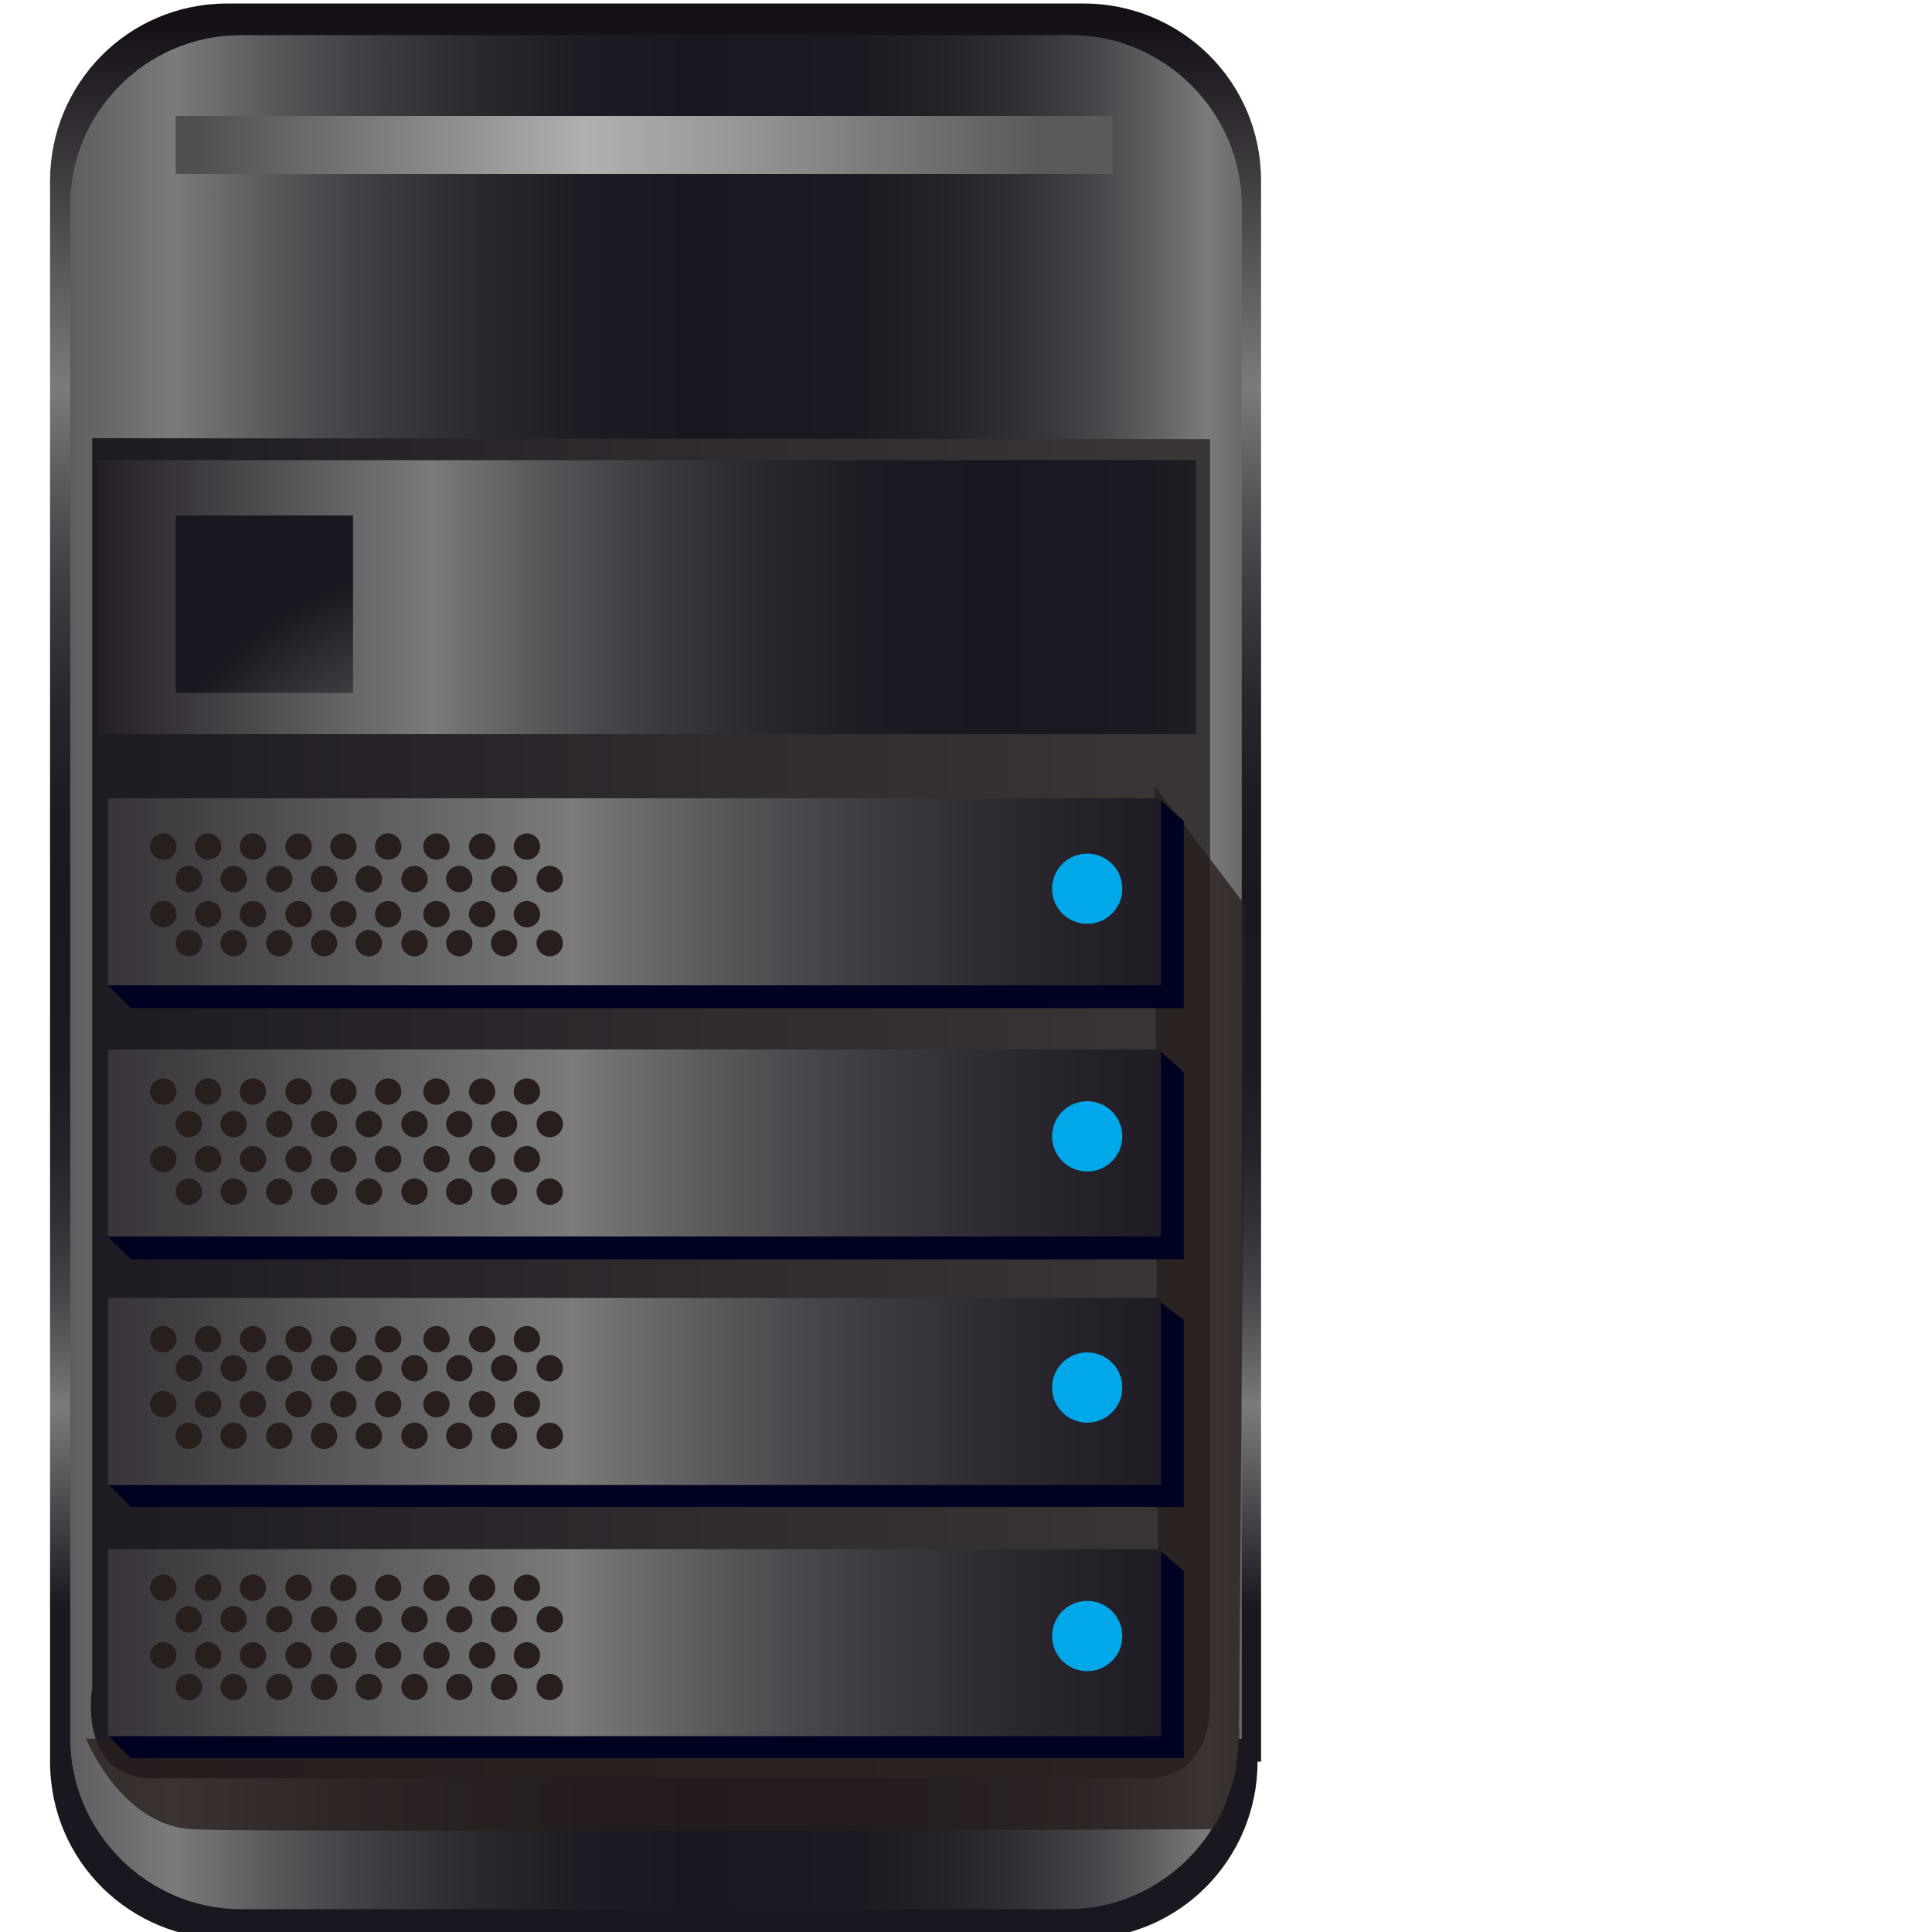 ﻿<?xml version="1.0" encoding="utf-8"?>
<!-- Generator: Adobe Illustrator 21.0.0, SVG Export Plug-In . SVG Version: 6.00 Build 0)  -->
<svg version="1.0" id="图层_1" xmlns="http://www.w3.org/2000/svg" xmlns:xlink="http://www.w3.org/1999/xlink" x="0px" y="0px" width="220px" height="220px"
	 viewBox="0 0 220 220" xml:space="preserve">
<linearGradient id="SVGID_1_" gradientUnits="userSpaceOnUse" x1="78.546" y1="161.074" x2="78.546" y2="111.885" gradientTransform="matrix(3.667 0 0 -3.667 -213.333 593.333)">
	<stop  offset="0" style="stop-color:#150F17"/>
	<stop  offset="0.23" style="stop-color:#7B7B7B"/>
	<stop  offset="0.294" style="stop-color:#58575A"/>
	<stop  offset="0.358" style="stop-color:#3E3B41"/>
	<stop  offset="0.423" style="stop-color:#2A272F"/>
	<stop  offset="0.487" style="stop-color:#1F1B24"/>
	<stop  offset="0.551" style="stop-color:#1B1720"/>
	<stop  offset="0.652" style="stop-color:#1D1922"/>
	<stop  offset="0.711" style="stop-color:#25222A"/>
	<stop  offset="0.759" style="stop-color:#333037"/>
	<stop  offset="0.801" style="stop-color:#464449"/>
	<stop  offset="0.839" style="stop-color:#5F5E60"/>
	<stop  offset="0.873" style="stop-color:#7B7B7B"/>
	<stop  offset="1" style="stop-color:#1B1720"/>
</linearGradient>
<path fill="url(#SVGID_1_)" d="M143.2,200.6c0,11-8.8,20.2-20.2,20.2H25.9c-11,0-20.2-8.8-20.2-20.2v-180c0-11,8.8-20.2,20.2-20.2
	h97.5c11,0,20.2,8.8,20.2,20.2v180H143.2z"/>
<linearGradient id="SVGID_2_" gradientUnits="userSpaceOnUse" x1="52.062" y1="131.618" x2="102.006" y2="131.618" gradientTransform="matrix(3.667 0 0 -3.667 -213.333 593.333)">
	<stop  offset="0" style="stop-color:#150F17"/>
	<stop  offset="0.23" style="stop-color:#7B7B7B"/>
	<stop  offset="0.294" style="stop-color:#58575A"/>
	<stop  offset="0.358" style="stop-color:#3E3B41"/>
	<stop  offset="0.423" style="stop-color:#2A272F"/>
	<stop  offset="0.487" style="stop-color:#1F1B24"/>
	<stop  offset="0.551" style="stop-color:#1B1720"/>
	<stop  offset="0.652" style="stop-color:#1D1922"/>
	<stop  offset="0.711" style="stop-color:#25222A"/>
	<stop  offset="0.759" style="stop-color:#333037"/>
	<stop  offset="0.801" style="stop-color:#464449"/>
	<stop  offset="0.839" style="stop-color:#5F5E60"/>
	<stop  offset="0.873" style="stop-color:#7B7B7B"/>
	<stop  offset="1" style="stop-color:#1B1720"/>
</linearGradient>
<path fill="url(#SVGID_2_)" d="M141,198c0,10.6-8.8,19.4-19.4,19.4H27.4c-10.6,0-19.4-8.8-19.4-19.4V23.5C7.9,12.8,16.7,4,27.4,4
	H122c10.6,0,19.4,8.8,19.4,19.4V198H141z"/>
<linearGradient id="SVGID_3_" gradientUnits="userSpaceOnUse" x1="105.119" y1="127.418" x2="56.886" y2="127.418" gradientTransform="matrix(3.667 0 0 -3.667 -213.333 593.333)">
	<stop  offset="0" style="stop-color:#413D3C"/>
	<stop  offset="0.65" style="stop-color:#2A262B"/>
	<stop  offset="1" style="stop-color:#1B1720"/>
</linearGradient>
<path fill="url(#SVGID_3_)" d="M10.5,49.9v142.3c0,0-1.8,10.3,7,10.3s113.3,0,113.3,0s7,0.4,7-8.8c0-9.2,0-143.7,0-143.7
	S10.5,49.9,10.5,49.9z"/>
<path opacity="0.77" fill="#281E1C" enable-background="new    " d="M9.8,198c0,0,4,9.9,12.1,10.3c8.1,0.4,116.6,0,116.6,0
	s2.9-6.2,2.6-11.7l0.7-93.5l-10.3-13.6l0.4,108.2L9.8,198z"/>
<g>
	<g>
		<polygon fill="#000221" points="134.8,200.2 14.9,200.2 12.3,197.6 131.9,176.4 134.8,178.9 		"/>
		
			<linearGradient id="SVGID_4_" gradientUnits="userSpaceOnUse" x1="54.137" y1="110.818" x2="99.087" y2="110.818" gradientTransform="matrix(3.667 0 0 -3.667 -213.333 593.333)">
			<stop  offset="0" style="stop-color:#150F17"/>
			<stop  offset="0.485" style="stop-color:#7B7B7B"/>
			<stop  offset="0.588" style="stop-color:#58575A"/>
			<stop  offset="0.691" style="stop-color:#3E3B41"/>
			<stop  offset="0.794" style="stop-color:#2A272F"/>
			<stop  offset="0.897" style="stop-color:#1F1B24"/>
			<stop  offset="1" style="stop-color:#1B1720"/>
		</linearGradient>
		<rect x="12.3" y="176.4" fill="url(#SVGID_4_)" width="119.9" height="21.3"/>
	</g>
	<circle fill="#00A7E9" cx="123.8" cy="186.3" r="4"/>
	<g>
		<polygon fill="#000221" points="134.8,171.6 14.9,171.6 12.3,169 131.9,148.1 134.8,150.3 		"/>
		
			<linearGradient id="SVGID_5_" gradientUnits="userSpaceOnUse" x1="54.137" y1="118.618" x2="99.087" y2="118.618" gradientTransform="matrix(3.667 0 0 -3.667 -213.333 593.333)">
			<stop  offset="0" style="stop-color:#150F17"/>
			<stop  offset="0.485" style="stop-color:#7B7B7B"/>
			<stop  offset="0.588" style="stop-color:#58575A"/>
			<stop  offset="0.691" style="stop-color:#3E3B41"/>
			<stop  offset="0.794" style="stop-color:#2A272F"/>
			<stop  offset="0.897" style="stop-color:#1F1B24"/>
			<stop  offset="1" style="stop-color:#1B1720"/>
		</linearGradient>
		<rect x="12.3" y="147.8" fill="url(#SVGID_5_)" width="119.9" height="21.3"/>
	</g>
	<circle fill="#00A7E9" cx="123.8" cy="158" r="4"/>
	<g>
		<polygon fill="#000221" points="134.8,143.4 14.9,143.4 12.3,140.8 131.9,119.5 134.8,122.1 		"/>
		
			<linearGradient id="SVGID_6_" gradientUnits="userSpaceOnUse" x1="54.137" y1="126.318" x2="99.087" y2="126.318" gradientTransform="matrix(3.667 0 0 -3.667 -213.333 593.333)">
			<stop  offset="0" style="stop-color:#150F17"/>
			<stop  offset="0.485" style="stop-color:#7B7B7B"/>
			<stop  offset="0.588" style="stop-color:#58575A"/>
			<stop  offset="0.691" style="stop-color:#3E3B41"/>
			<stop  offset="0.794" style="stop-color:#2A272F"/>
			<stop  offset="0.897" style="stop-color:#1F1B24"/>
			<stop  offset="1" style="stop-color:#1B1720"/>
		</linearGradient>
		<rect x="12.3" y="119.5" fill="url(#SVGID_6_)" width="119.9" height="21.3"/>
	</g>
	<circle fill="#00A7E9" cx="123.8" cy="129.4" r="4"/>
	<g>
		<polygon fill="#000221" points="134.8,114.8 14.9,114.8 12.3,112.2 131.9,90.9 134.8,93.5 		"/>
		
			<linearGradient id="SVGID_7_" gradientUnits="userSpaceOnUse" x1="54.137" y1="134.118" x2="99.087" y2="134.118" gradientTransform="matrix(3.667 0 0 -3.667 -213.333 593.333)">
			<stop  offset="0" style="stop-color:#150F17"/>
			<stop  offset="0.485" style="stop-color:#7B7B7B"/>
			<stop  offset="0.588" style="stop-color:#58575A"/>
			<stop  offset="0.691" style="stop-color:#3E3B41"/>
			<stop  offset="0.794" style="stop-color:#2A272F"/>
			<stop  offset="0.897" style="stop-color:#1F1B24"/>
			<stop  offset="1" style="stop-color:#1B1720"/>
		</linearGradient>
		<rect x="12.3" y="90.9" fill="url(#SVGID_7_)" width="119.9" height="21.3"/>
	</g>
	<circle fill="#00A7E9" cx="123.8" cy="101.2" r="4"/>
</g>
<g>
	<g>
		<circle fill="#281E1C" cx="21.5" cy="107.4" r="1.5"/>
		<circle fill="#281E1C" cx="26.6" cy="107.4" r="1.5"/>
		<circle fill="#281E1C" cx="31.8" cy="107.4" r="1.5"/>
		<circle fill="#281E1C" cx="36.9" cy="107.4" r="1.5"/>
		<circle fill="#281E1C" cx="42" cy="107.4" r="1.5"/>
		<circle fill="#281E1C" cx="47.2" cy="107.4" r="1.5"/>
		<circle fill="#281E1C" cx="52.3" cy="107.4" r="1.5"/>
		<circle fill="#281E1C" cx="57.4" cy="107.4" r="1.5"/>
		<circle fill="#281E1C" cx="62.6" cy="107.4" r="1.5"/>
	</g>
	<g>
		<circle fill="#281E1C" cx="21.5" cy="100.1" r="1.5"/>
		<circle fill="#281E1C" cx="26.6" cy="100.1" r="1.5"/>
		<circle fill="#281E1C" cx="31.8" cy="100.1" r="1.5"/>
		<circle fill="#281E1C" cx="36.9" cy="100.1" r="1.5"/>
		<circle fill="#281E1C" cx="42" cy="100.1" r="1.5"/>
		<circle fill="#281E1C" cx="47.2" cy="100.1" r="1.5"/>
		<circle fill="#281E1C" cx="52.3" cy="100.1" r="1.5"/>
		<circle fill="#281E1C" cx="57.4" cy="100.1" r="1.5"/>
		<circle fill="#281E1C" cx="62.6" cy="100.1" r="1.5"/>
	</g>
	<g>
		<circle fill="#281E1C" cx="18.6" cy="104.1" r="1.5"/>
		<circle fill="#281E1C" cx="23.7" cy="104.1" r="1.5"/>
		<circle fill="#281E1C" cx="28.8" cy="104.1" r="1.5"/>
		<circle fill="#281E1C" cx="34" cy="104.1" r="1.5"/>
		<circle fill="#281E1C" cx="39.1" cy="104.1" r="1.5"/>
		<circle fill="#281E1C" cx="44.2" cy="104.1" r="1.5"/>
		<circle fill="#281E1C" cx="49.7" cy="104.1" r="1.5"/>
		<circle fill="#281E1C" cx="54.9" cy="104.1" r="1.5"/>
		<circle fill="#281E1C" cx="60" cy="104.1" r="1.5"/>
	</g>
	<g>
		<circle fill="#281E1C" cx="18.6" cy="96.4" r="1.5"/>
		<circle fill="#281E1C" cx="23.7" cy="96.4" r="1.5"/>
		<circle fill="#281E1C" cx="28.8" cy="96.4" r="1.5"/>
		<circle fill="#281E1C" cx="34" cy="96.4" r="1.5"/>
		<circle fill="#281E1C" cx="39.1" cy="96.4" r="1.5"/>
		<circle fill="#281E1C" cx="44.2" cy="96.4" r="1.5"/>
		<circle fill="#281E1C" cx="49.7" cy="96.4" r="1.5"/>
		<circle fill="#281E1C" cx="54.9" cy="96.4" r="1.5"/>
		<circle fill="#281E1C" cx="60" cy="96.4" r="1.5"/>
	</g>
</g>
<g>
	<g>
		<circle fill="#281E1C" cx="21.5" cy="135.7" r="1.5"/>
		<circle fill="#281E1C" cx="26.6" cy="135.7" r="1.5"/>
		<circle fill="#281E1C" cx="31.8" cy="135.7" r="1.5"/>
		<circle fill="#281E1C" cx="36.9" cy="135.7" r="1.5"/>
		<circle fill="#281E1C" cx="42" cy="135.7" r="1.5"/>
		<circle fill="#281E1C" cx="47.2" cy="135.7" r="1.5"/>
		<circle fill="#281E1C" cx="52.3" cy="135.7" r="1.5"/>
		<circle fill="#281E1C" cx="57.4" cy="135.7" r="1.5"/>
		<circle fill="#281E1C" cx="62.6" cy="135.7" r="1.5"/>
	</g>
	<g>
		<circle fill="#281E1C" cx="21.5" cy="128" r="1.5"/>
		<circle fill="#281E1C" cx="26.6" cy="128" r="1.5"/>
		<circle fill="#281E1C" cx="31.8" cy="128" r="1.5"/>
		<circle fill="#281E1C" cx="36.9" cy="128" r="1.5"/>
		<circle fill="#281E1C" cx="42" cy="128" r="1.5"/>
		<circle fill="#281E1C" cx="47.2" cy="128" r="1.5"/>
		<circle fill="#281E1C" cx="52.3" cy="128" r="1.5"/>
		<circle fill="#281E1C" cx="57.4" cy="128" r="1.5"/>
		<circle fill="#281E1C" cx="62.6" cy="128" r="1.5"/>
	</g>
	<g>
		<circle fill="#281E1C" cx="18.6" cy="132" r="1.5"/>
		<circle fill="#281E1C" cx="23.7" cy="132" r="1.5"/>
		<circle fill="#281E1C" cx="28.8" cy="132" r="1.5"/>
		<circle fill="#281E1C" cx="34" cy="132" r="1.5"/>
		<circle fill="#281E1C" cx="39.1" cy="132" r="1.5"/>
		<circle fill="#281E1C" cx="44.2" cy="132" r="1.5"/>
		<circle fill="#281E1C" cx="49.7" cy="132" r="1.5"/>
		<circle fill="#281E1C" cx="54.9" cy="132" r="1.5"/>
		<circle fill="#281E1C" cx="60" cy="132" r="1.5"/>
	</g>
	<g>
		<circle fill="#281E1C" cx="18.6" cy="124.3" r="1.5"/>
		<circle fill="#281E1C" cx="23.7" cy="124.3" r="1.5"/>
		<circle fill="#281E1C" cx="28.8" cy="124.3" r="1.5"/>
		<circle fill="#281E1C" cx="34" cy="124.3" r="1.5"/>
		<circle fill="#281E1C" cx="39.1" cy="124.3" r="1.5"/>
		<circle fill="#281E1C" cx="44.2" cy="124.3" r="1.5"/>
		<circle fill="#281E1C" cx="49.7" cy="124.3" r="1.5"/>
		<circle fill="#281E1C" cx="54.9" cy="124.3" r="1.5"/>
		<circle fill="#281E1C" cx="60" cy="124.3" r="1.5"/>
	</g>
</g>
<g>
	<g>
		<circle fill="#281E1C" cx="21.5" cy="163.5" r="1.5"/>
		<circle fill="#281E1C" cx="26.6" cy="163.5" r="1.5"/>
		<circle fill="#281E1C" cx="31.8" cy="163.5" r="1.5"/>
		<circle fill="#281E1C" cx="36.9" cy="163.5" r="1.5"/>
		<circle fill="#281E1C" cx="42" cy="163.5" r="1.5"/>
		<circle fill="#281E1C" cx="47.2" cy="163.5" r="1.5"/>
		<circle fill="#281E1C" cx="52.3" cy="163.5" r="1.5"/>
		<circle fill="#281E1C" cx="57.4" cy="163.5" r="1.5"/>
		<circle fill="#281E1C" cx="62.6" cy="163.5" r="1.5"/>
	</g>
	<g>
		<circle fill="#281E1C" cx="21.5" cy="155.8" r="1.5"/>
		<circle fill="#281E1C" cx="26.6" cy="155.8" r="1.5"/>
		<circle fill="#281E1C" cx="31.8" cy="155.8" r="1.5"/>
		<circle fill="#281E1C" cx="36.9" cy="155.8" r="1.5"/>
		<circle fill="#281E1C" cx="42" cy="155.8" r="1.5"/>
		<circle fill="#281E1C" cx="47.2" cy="155.8" r="1.5"/>
		<circle fill="#281E1C" cx="52.3" cy="155.8" r="1.5"/>
		<circle fill="#281E1C" cx="57.4" cy="155.8" r="1.5"/>
		<circle fill="#281E1C" cx="62.6" cy="155.8" r="1.5"/>
	</g>
	<g>
		<circle fill="#281E1C" cx="18.6" cy="159.9" r="1.5"/>
		<circle fill="#281E1C" cx="23.7" cy="159.9" r="1.5"/>
		<circle fill="#281E1C" cx="28.8" cy="159.9" r="1.5"/>
		<circle fill="#281E1C" cx="34" cy="159.9" r="1.5"/>
		<circle fill="#281E1C" cx="39.1" cy="159.9" r="1.5"/>
		<circle fill="#281E1C" cx="44.2" cy="159.9" r="1.5"/>
		<circle fill="#281E1C" cx="49.7" cy="159.9" r="1.5"/>
		<circle fill="#281E1C" cx="54.9" cy="159.9" r="1.5"/>
		<circle fill="#281E1C" cx="60" cy="159.9" r="1.5"/>
	</g>
	<g>
		<circle fill="#281E1C" cx="18.6" cy="152.5" r="1.5"/>
		<circle fill="#281E1C" cx="23.7" cy="152.5" r="1.5"/>
		<circle fill="#281E1C" cx="28.8" cy="152.5" r="1.5"/>
		<circle fill="#281E1C" cx="34" cy="152.5" r="1.5"/>
		<circle fill="#281E1C" cx="39.1" cy="152.5" r="1.5"/>
		<circle fill="#281E1C" cx="44.2" cy="152.5" r="1.5"/>
		<circle fill="#281E1C" cx="49.7" cy="152.5" r="1.5"/>
		<circle fill="#281E1C" cx="54.9" cy="152.5" r="1.5"/>
		<circle fill="#281E1C" cx="60" cy="152.5" r="1.5"/>
	</g>
</g>
<g>
	<g>
		<circle fill="#281E1C" cx="21.5" cy="192.1" r="1.5"/>
		<circle fill="#281E1C" cx="26.6" cy="192.1" r="1.5"/>
		<circle fill="#281E1C" cx="31.8" cy="192.1" r="1.5"/>
		<circle fill="#281E1C" cx="36.9" cy="192.1" r="1.5"/>
		<circle fill="#281E1C" cx="42" cy="192.1" r="1.5"/>
		<circle fill="#281E1C" cx="47.2" cy="192.1" r="1.5"/>
		<circle fill="#281E1C" cx="52.3" cy="192.1" r="1.5"/>
		<circle fill="#281E1C" cx="57.4" cy="192.1" r="1.5"/>
		<circle fill="#281E1C" cx="62.6" cy="192.1" r="1.5"/>
	</g>
	<g>
		<circle fill="#281E1C" cx="21.5" cy="184.4" r="1.5"/>
		<circle fill="#281E1C" cx="26.6" cy="184.4" r="1.5"/>
		<circle fill="#281E1C" cx="31.8" cy="184.4" r="1.5"/>
		<circle fill="#281E1C" cx="36.9" cy="184.4" r="1.5"/>
		<circle fill="#281E1C" cx="42" cy="184.4" r="1.5"/>
		<circle fill="#281E1C" cx="47.2" cy="184.4" r="1.5"/>
		<circle fill="#281E1C" cx="52.3" cy="184.4" r="1.5"/>
		<circle fill="#281E1C" cx="57.4" cy="184.4" r="1.5"/>
		<circle fill="#281E1C" cx="62.6" cy="184.4" r="1.5"/>
	</g>
	<g>
		<circle fill="#281E1C" cx="18.6" cy="188.5" r="1.5"/>
		<circle fill="#281E1C" cx="23.7" cy="188.5" r="1.5"/>
		<circle fill="#281E1C" cx="28.8" cy="188.5" r="1.5"/>
		<circle fill="#281E1C" cx="34" cy="188.5" r="1.5"/>
		<circle fill="#281E1C" cx="39.1" cy="188.5" r="1.5"/>
		<circle fill="#281E1C" cx="44.2" cy="188.5" r="1.5"/>
		<circle fill="#281E1C" cx="49.7" cy="188.5" r="1.5"/>
		<circle fill="#281E1C" cx="54.9" cy="188.5" r="1.5"/>
		<circle fill="#281E1C" cx="60" cy="188.5" r="1.5"/>
	</g>
	<g>
		<circle fill="#281E1C" cx="18.6" cy="180.8" r="1.5"/>
		<circle fill="#281E1C" cx="23.7" cy="180.8" r="1.5"/>
		<circle fill="#281E1C" cx="28.8" cy="180.8" r="1.5"/>
		<circle fill="#281E1C" cx="34" cy="180.8" r="1.5"/>
		<circle fill="#281E1C" cx="39.1" cy="180.8" r="1.5"/>
		<circle fill="#281E1C" cx="44.2" cy="180.8" r="1.5"/>
		<circle fill="#281E1C" cx="49.7" cy="180.8" r="1.5"/>
		<circle fill="#281E1C" cx="54.9" cy="180.8" r="1.5"/>
		<circle fill="#281E1C" cx="60" cy="180.8" r="1.5"/>
	</g>
</g>
<linearGradient id="SVGID_8_" gradientUnits="userSpaceOnUse" x1="64.304" y1="157.318" x2="90.465" y2="157.318" gradientTransform="matrix(3.667 0 0 -3.667 -213.333 593.333)">
	<stop  offset="0" style="stop-color:#514E4E"/>
	<stop  offset="0.461" style="stop-color:#B0B0B1"/>
	<stop  offset="0.627" style="stop-color:#999999"/>
	<stop  offset="0.977" style="stop-color:#5F5D5D"/>
	<stop  offset="1" style="stop-color:#5B5959"/>
</linearGradient>
<rect x="20" y="13.2" fill="url(#SVGID_8_)" width="106.7" height="6.6"/>
<linearGradient id="SVGID_9_" gradientUnits="userSpaceOnUse" x1="59.417" y1="143.268" x2="112.259" y2="143.268" gradientTransform="matrix(3.667 0 0 -3.667 -213.333 593.333)">
	<stop  offset="0" style="stop-color:#150F17"/>
	<stop  offset="0.23" style="stop-color:#7B7B7B"/>
	<stop  offset="0.294" style="stop-color:#58575A"/>
	<stop  offset="0.358" style="stop-color:#3E3B41"/>
	<stop  offset="0.423" style="stop-color:#2A272F"/>
	<stop  offset="0.487" style="stop-color:#1F1B24"/>
	<stop  offset="0.551" style="stop-color:#1B1720"/>
	<stop  offset="0.652" style="stop-color:#1D1922"/>
	<stop  offset="0.711" style="stop-color:#25222A"/>
	<stop  offset="0.759" style="stop-color:#333037"/>
	<stop  offset="0.801" style="stop-color:#464449"/>
	<stop  offset="0.839" style="stop-color:#5F5E60"/>
	<stop  offset="0.873" style="stop-color:#7B7B7B"/>
	<stop  offset="1" style="stop-color:#1B1720"/>
</linearGradient>
<rect x="11.2" y="52.4" fill="url(#SVGID_9_)" width="125" height="31.2"/>
<radialGradient id="SVGID_10_" cx="245.134" cy="115.061" r="13.864" gradientTransform="matrix(2.877 0 0 -2.877 -652.044 434.793)" gradientUnits="userSpaceOnUse">
	<stop  offset="0" style="stop-color:#150F17"/>
	<stop  offset="0.194" style="stop-color:#7B7B7B"/>
	<stop  offset="1" style="stop-color:#1B1720"/>
</radialGradient>
<rect x="20" y="58.7" fill="url(#SVGID_10_)" width="20.2" height="20.2"/>
</svg>
